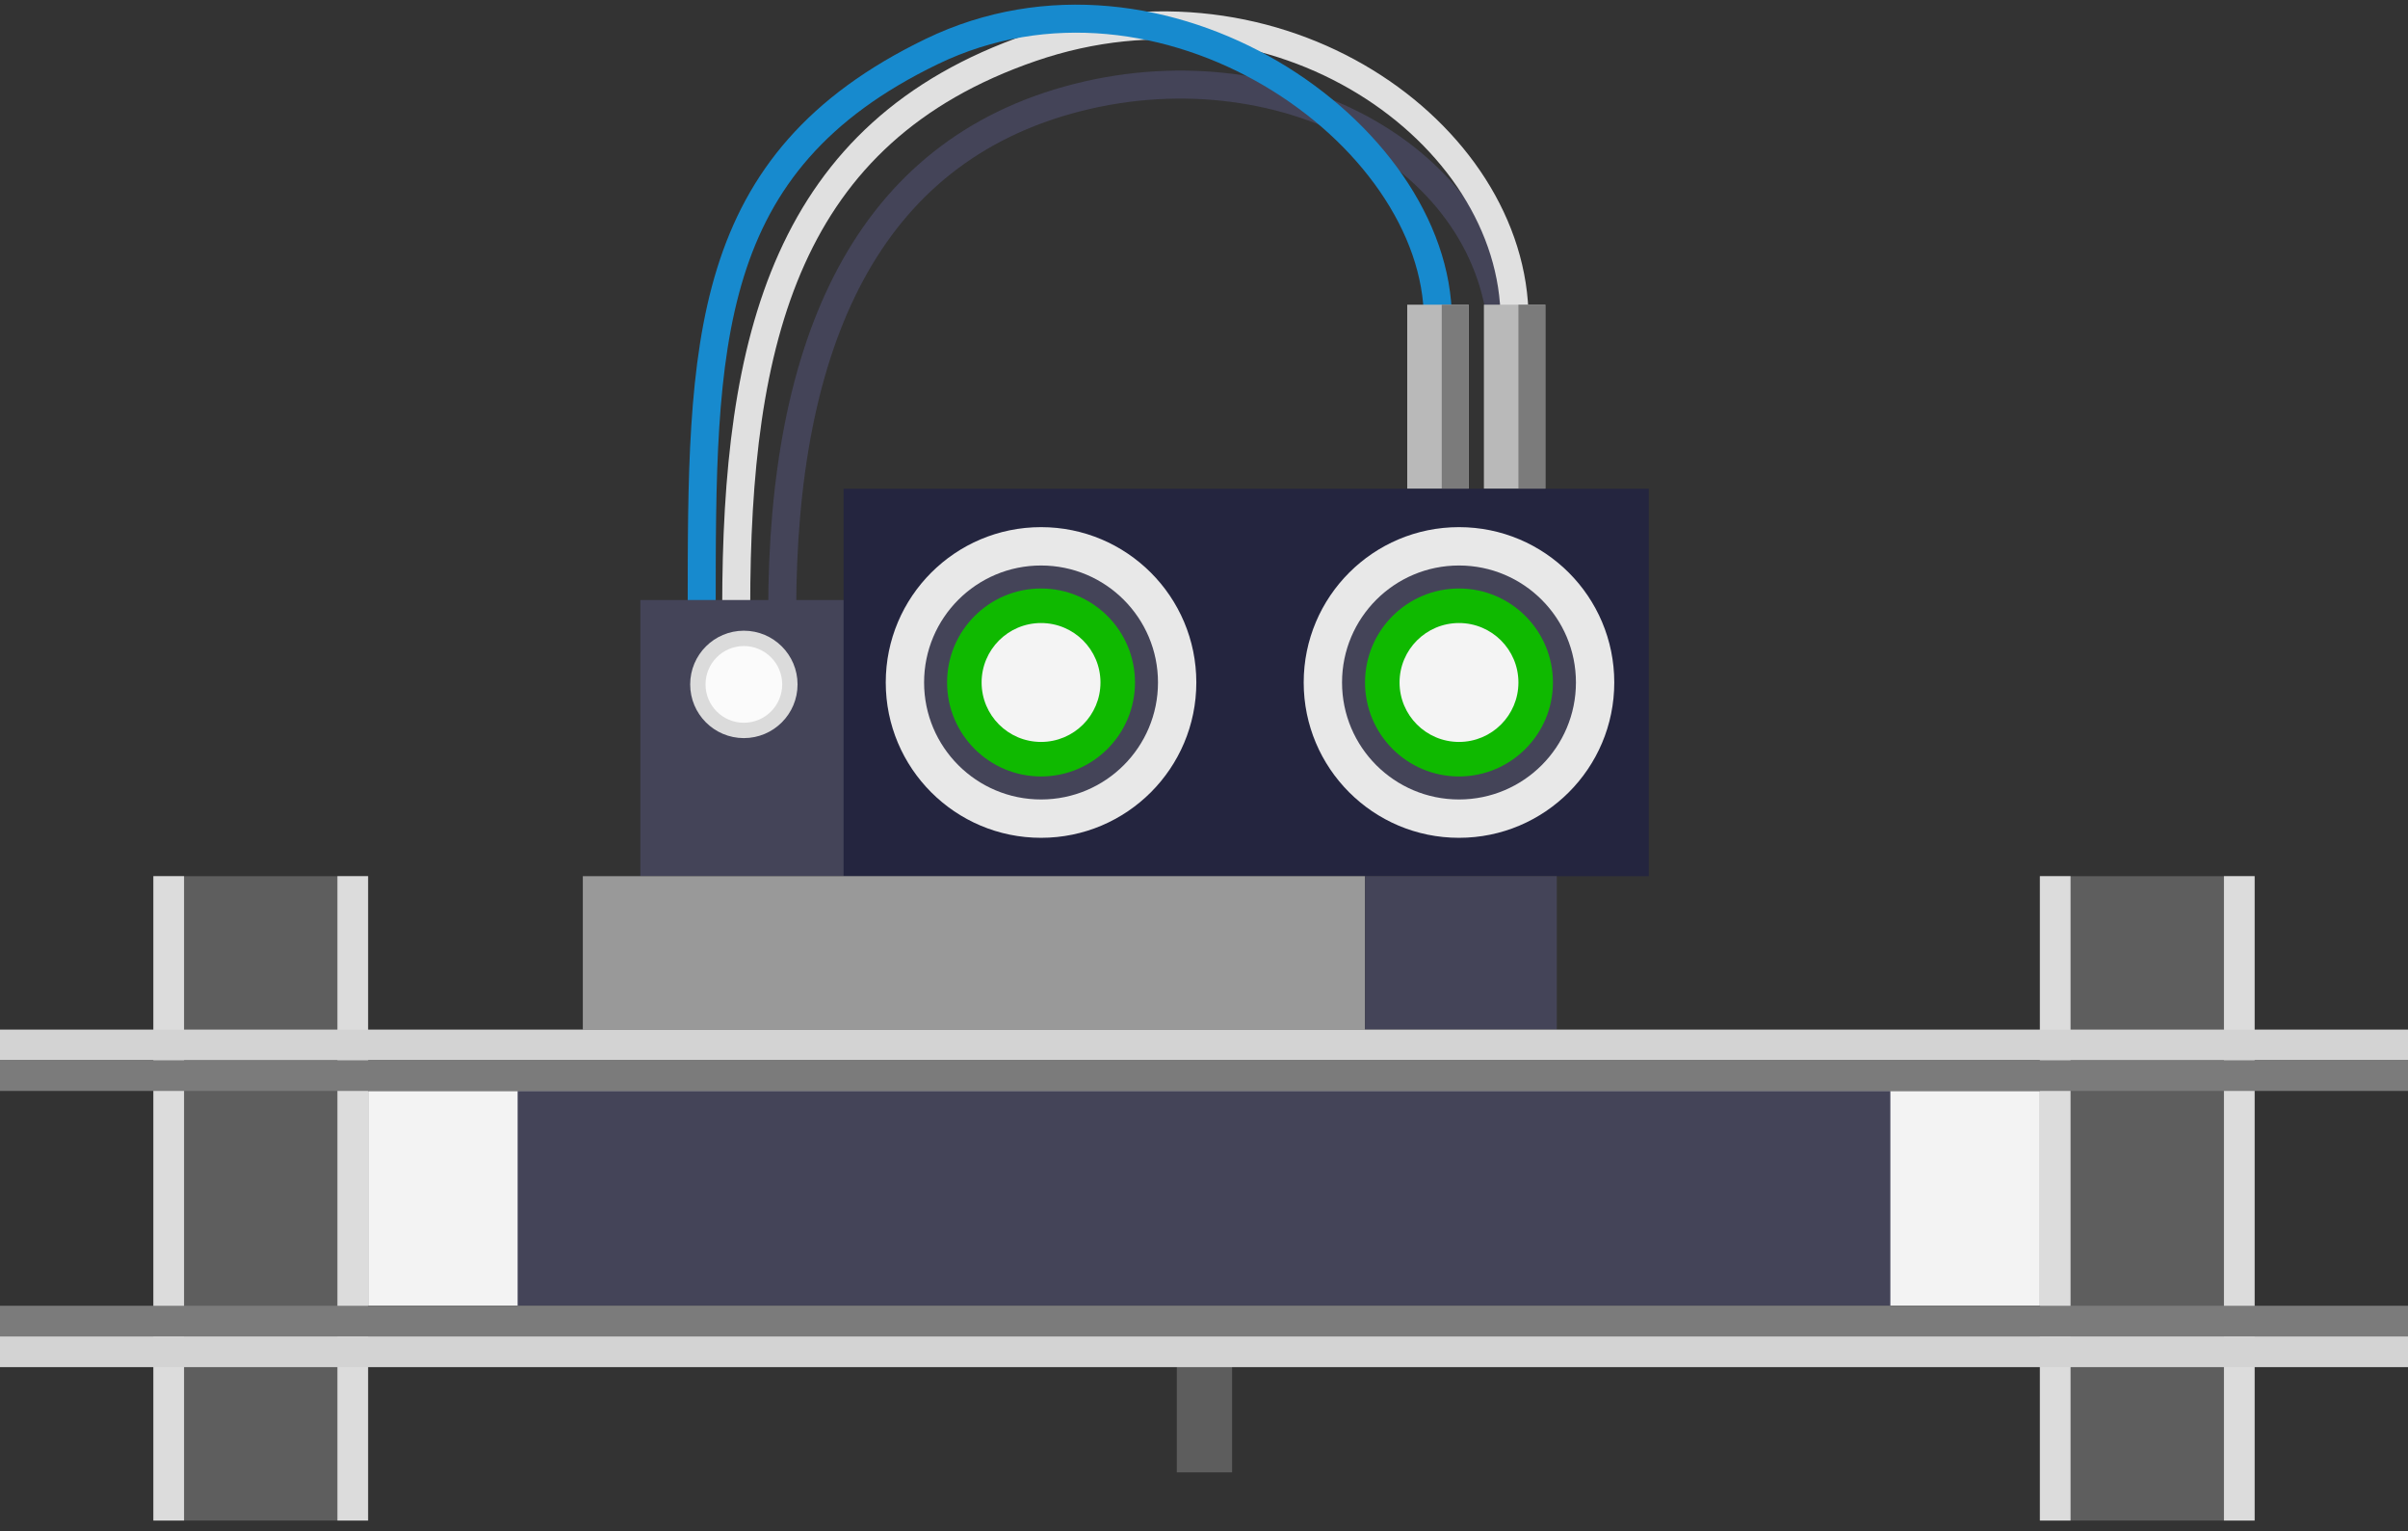 <svg width="129" height="82" viewBox="0 0 129 82" fill="none" xmlns="http://www.w3.org/2000/svg">
  <rect x="0" y="0" width="129" height="82" fill="#333333" stroke="none"/>
  <path d="M80.522 18.782C80.522 8.716 69.019 2.348 57.721 5.224C46.423 8.1 41.904 18.371 41.904 32.75" stroke="#444458" stroke-width="1.5"/>
  <path d="M81.139 17.138C81.139 7.073 68.403 -1.965 55.256 2.554C42.11 7.073 39.44 18.165 39.44 32.544" stroke="#E0E0E0" stroke-width="1.5"/>
  <rect x="79.495" y="16.317" width="3.287" height="9.86" fill="#B9B9B9"/>
  <rect x="81.344" y="16.317" width="1.438" height="9.86" fill="#7B7B7B"/>
  <path d="M77.03 17.138C77.03 7.073 62.24 -3.198 49.916 2.759C37.591 8.716 37.591 18.371 37.591 32.75" stroke="#178ACE" stroke-width="1.5"/>
  <rect x="75.387" y="16.317" width="3.287" height="9.86" fill="#B9B9B9"/>
  <rect x="77.236" y="16.317" width="1.438" height="9.86" fill="#7B7B7B"/>
  <rect x="34.304" y="32.133" width="32.661" height="14.79" fill="#444458"/>
  <circle cx="39.85" cy="36.653" r="2.876" fill="#DBDBDB"/>
  <circle cx="39.85" cy="36.653" r="2.054" fill="#FBFBFB"/>
  <rect x="45.191" y="26.177" width="43.137" height="20.747" fill="#24253F"/>
  <circle cx="55.77" cy="36.55" r="8.319" fill="#E8E8E8"/>
  <circle cx="55.77" cy="36.55" r="6.265" fill="#444458"/>
  <circle cx="55.77" cy="36.55" r="5.033" fill="#0FB900"/>
  <circle cx="55.77" cy="36.55" r="3.184" fill="#F4F4F4"/>
  <circle cx="78.16" cy="36.55" r="8.319" fill="#E8E8E8"/>
  <circle cx="78.16" cy="36.55" r="6.265" fill="#444458"/>
  <circle cx="78.16" cy="36.55" r="5.033" fill="#0FB900"/>
  <circle cx="78.16" cy="36.55" r="3.184" fill="#F4F4F4"/>
  <rect x="31.223" y="46.923" width="41.904" height="8.217" fill="#999999"/>
  <rect x="73.127" y="46.923" width="10.271" height="8.217" fill="#444458"/>
  <rect x="109.28" y="46.923" width="11.503" height="34.51" fill="#5E5E5E"/>
  <rect x="63.043" y="71.659" width="2.962" height="7.193" fill="#5D5D5D"/>
  <rect x="109.28" y="46.923" width="1.643" height="34.51" fill="#DCDCDC"/>
  <rect x="119.14" y="46.923" width="1.643" height="34.51" fill="#DCDCDC"/>
  <rect x="8.217" y="46.923" width="11.503" height="34.51" fill="#5E5E5E"/>
  <rect x="8.217" y="46.923" width="1.643" height="34.51" fill="#DCDCDC"/>
  <rect x="18.076" y="46.923" width="1.643" height="34.51" fill="#DCDCDC"/>
  <rect x="19.72" y="58.426" width="89.561" height="11.503" fill="#F3F3F3"/>
  <rect x="27.731" y="58.426" width="73.538" height="11.503" fill="#444458"/>
  <rect y="55.14" width="129" height="1.643" fill="#D3D3D3"/>
  <rect y="56.783" width="129" height="1.643" fill="#7B7B7B"/>
  <rect y="69.93" width="129" height="1.643" fill="#7B7B7B"/>
  <rect y="71.573" width="129" height="1.643" fill="#D3D3D3"/>
</svg>
